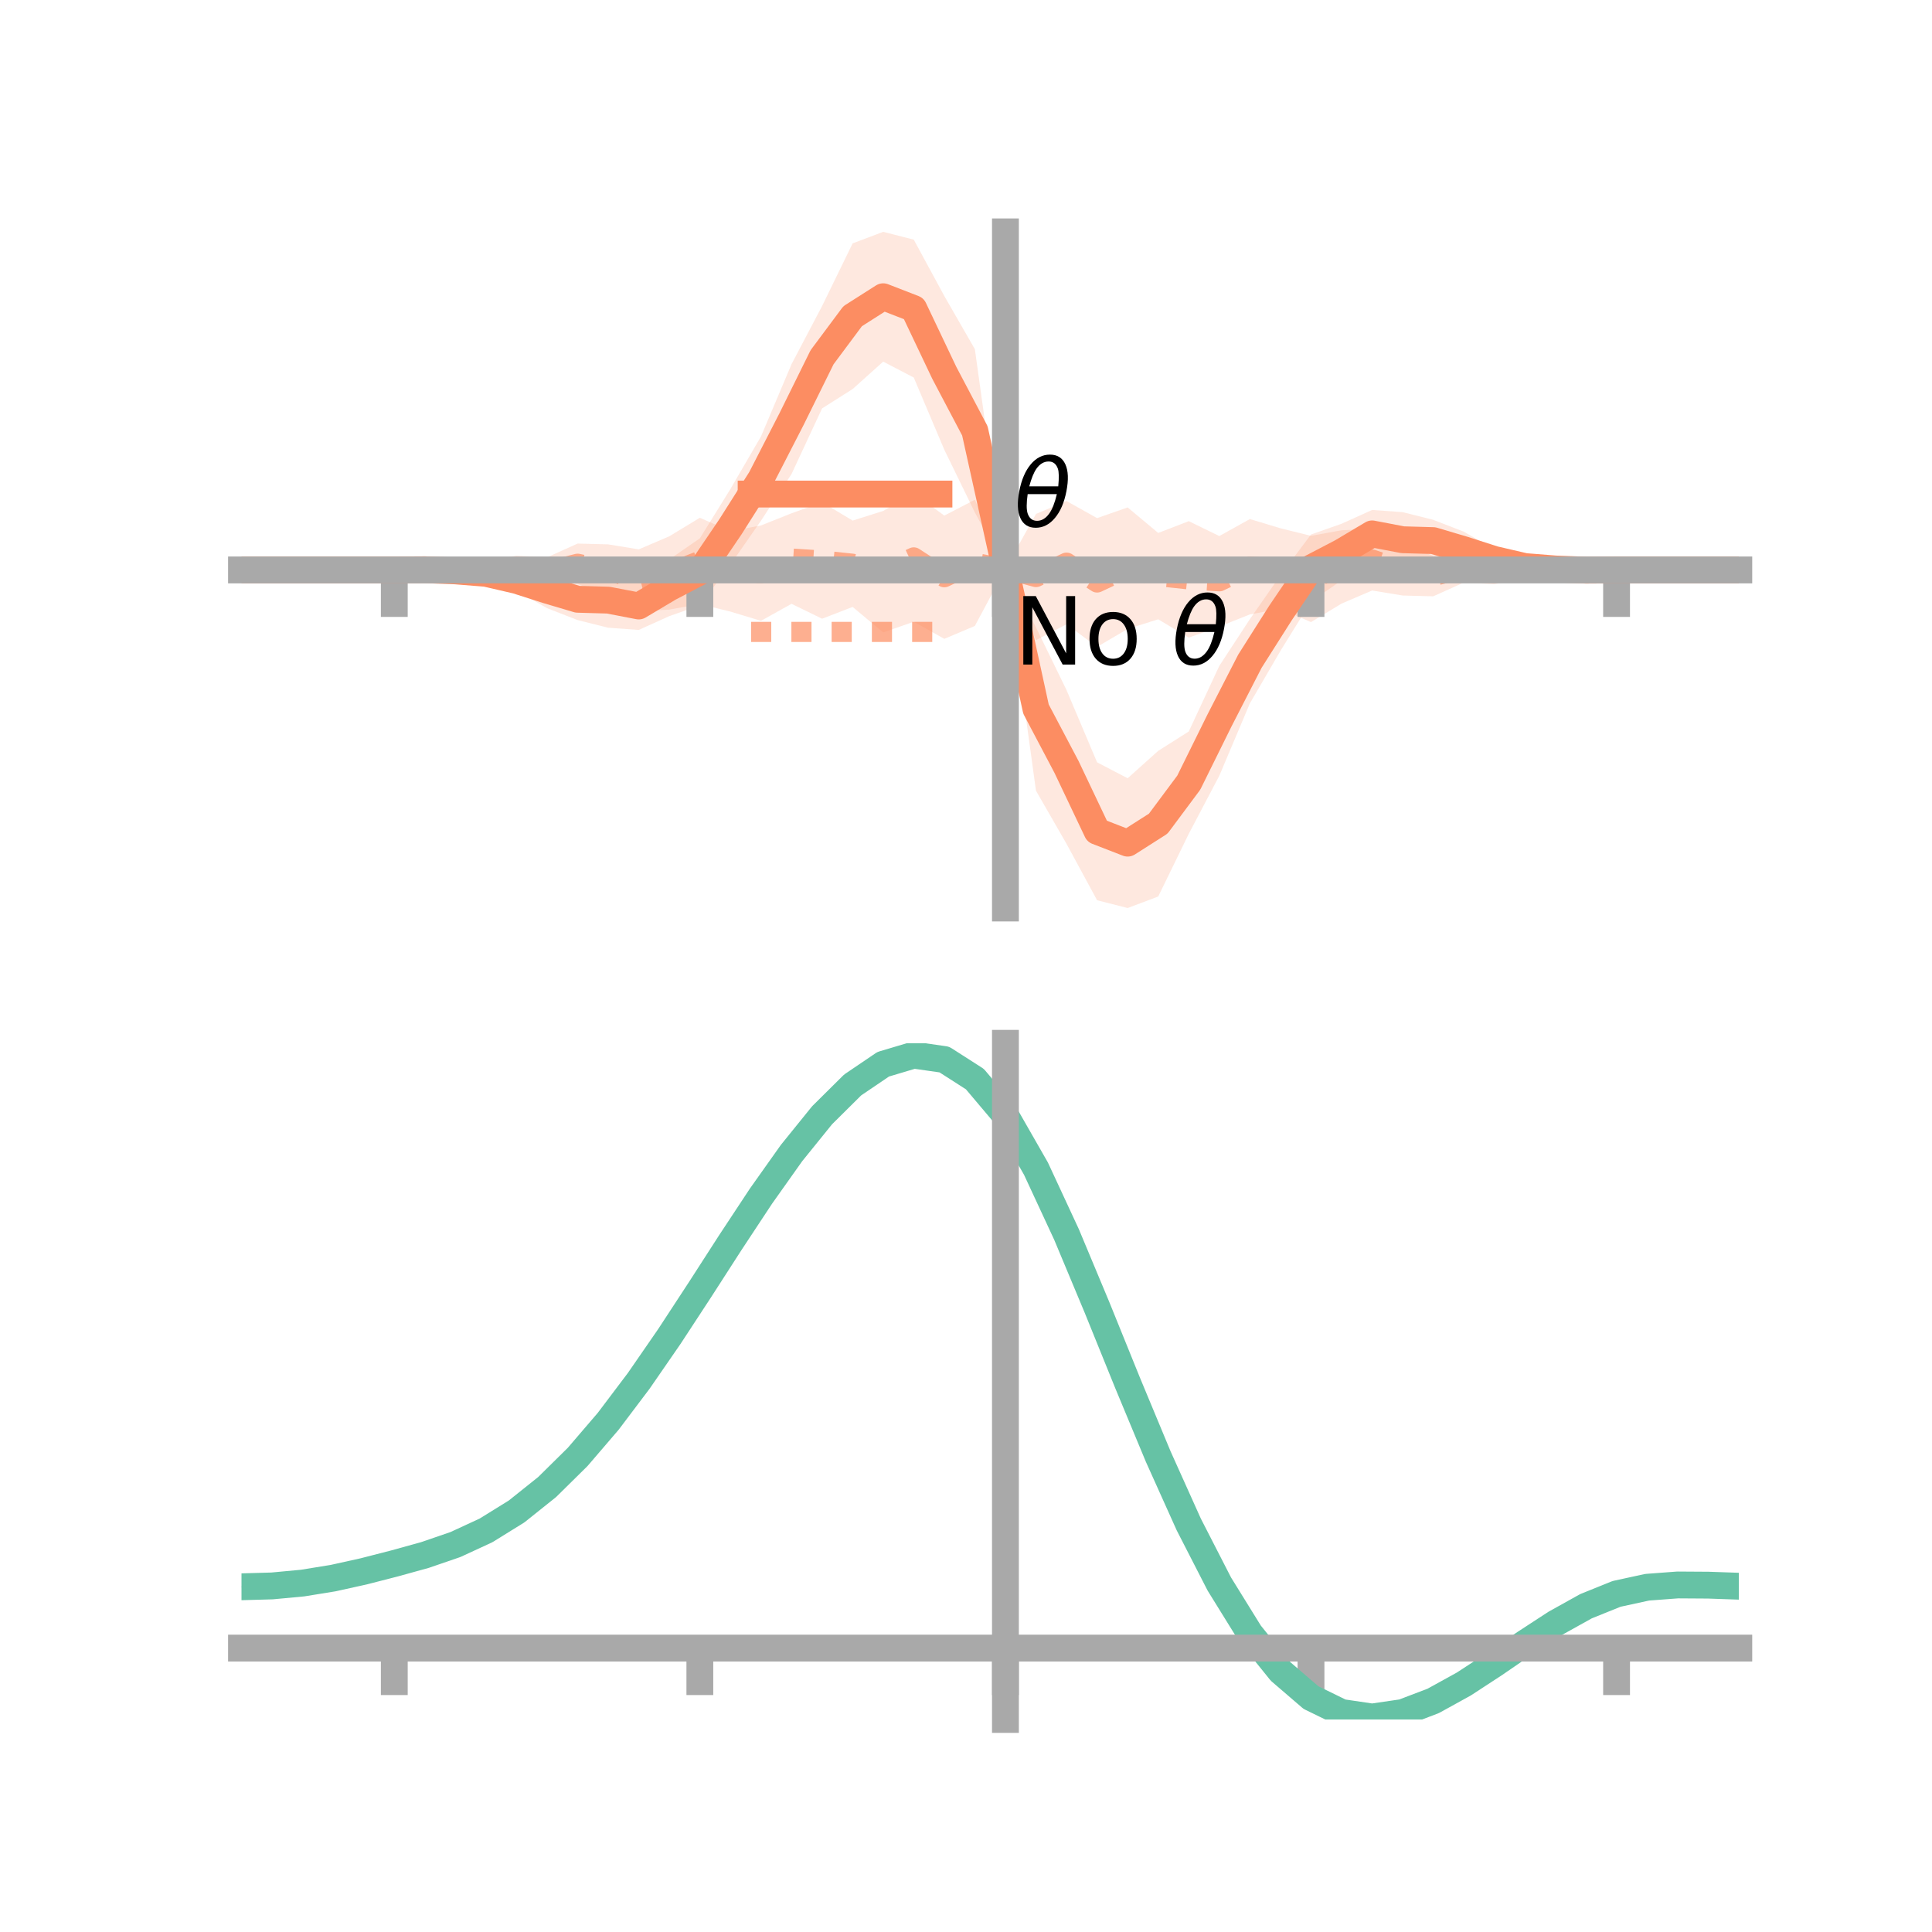 <?xml version="1.0" encoding="utf-8" standalone="no"?>
<!DOCTYPE svg PUBLIC "-//W3C//DTD SVG 1.1//EN"
  "http://www.w3.org/Graphics/SVG/1.1/DTD/svg11.dtd">
<!-- Created with matplotlib (https://matplotlib.org/) -->
<svg height="144pt" version="1.1" viewBox="0 0 144 144" width="144pt" xmlns="http://www.w3.org/2000/svg" xmlns:xlink="http://www.w3.org/1999/xlink">
 <defs>
  <style type="text/css">*{stroke-linecap:butt;stroke-linejoin:round;}</style>
 </defs>
 <g id="figure_1">
  <g id="patch_1">
   <path d="M 0 144 
L 144 144 
L 144 0 
L 0 0 
z
" style="fill:none;"/>
  </g>
  <g id="axes_1">
   <g id="patch_2">
    <path d="M 18 67.68 
L 129.6 67.68 
L 129.6 17.28 
L 18 17.28 
z
" style="fill:none;"/>
   </g>
   <g id="PolyCollection_1">
    <path clip-path="url(#p2a76d0475d)" d="M 18 42.48 
L 18 42.48 
L 20.278 42.48 
L 22.555 42.48 
L 24.833 42.48 
L 27.11 42.48 
L 29.388 42.48 
L 31.665 42.317 
L 33.943 42.131 
L 36.22 42.014 
L 38.498 42.509 
L 40.776 42.648 
L 43.053 43.115 
L 45.331 42.676 
L 47.608 43.383 
L 49.886 41.7 
L 52.163 40.124 
L 54.441 36.449 
L 56.718 32.535 
L 58.996 27.145 
L 61.273 22.812 
L 63.551 18.139 
L 65.829 17.28 
L 68.106 17.861 
L 70.384 22.063 
L 72.661 26.026 
L 74.939 42.389 
L 77.216 46.762 
L 79.494 51.438 
L 81.771 56.82 
L 84.049 58.007 
L 86.327 55.963 
L 88.604 54.52 
L 90.882 49.628 
L 93.159 46.147 
L 95.437 42.877 
L 97.714 39.838 
L 99.992 39.038 
L 102.269 38.009 
L 104.547 38.173 
L 106.824 38.743 
L 109.102 39.629 
L 111.38 40.949 
L 113.657 41.508 
L 115.935 41.989 
L 118.212 42.347 
L 120.49 42.48 
L 122.767 42.48 
L 125.045 42.48 
L 127.322 42.48 
L 129.6 42.48 
L 129.6 42.48 
L 129.6 42.48 
L 127.322 42.48 
L 125.045 42.48 
L 122.767 42.48 
L 120.49 42.48 
L 118.212 42.643 
L 115.935 42.829 
L 113.657 42.946 
L 111.38 42.451 
L 109.102 42.312 
L 106.824 41.845 
L 104.547 42.284 
L 102.269 41.577 
L 99.992 43.26 
L 97.714 44.836 
L 95.437 48.511 
L 93.159 52.425 
L 90.882 57.815 
L 88.604 62.148 
L 86.327 66.821 
L 84.049 67.68 
L 81.771 67.099 
L 79.494 62.897 
L 77.216 58.934 
L 74.939 42.389 
L 72.661 38.198 
L 70.384 33.522 
L 68.106 28.14 
L 65.829 26.953 
L 63.551 28.997 
L 61.273 30.44 
L 58.996 35.332 
L 56.718 38.813 
L 54.441 42.083 
L 52.163 45.122 
L 49.886 45.922 
L 47.608 46.951 
L 45.331 46.787 
L 43.053 46.217 
L 40.776 45.331 
L 38.498 44.011 
L 36.22 43.452 
L 33.943 42.971 
L 31.665 42.613 
L 29.388 42.48 
L 27.11 42.48 
L 24.833 42.48 
L 22.555 42.48 
L 20.278 42.48 
L 18 42.48 
z
" style="fill:#fc8d62;fill-opacity:0.2;"/>
   </g>
   <g id="PolyCollection_2">
    <path clip-path="url(#p2a76d0475d)" d="M 18 42.48 
L 18 42.48 
L 20.278 42.48 
L 22.555 42.48 
L 24.833 42.48 
L 27.11 42.48 
L 29.388 42.48 
L 31.665 42.351 
L 33.943 42.1 
L 36.22 41.822 
L 38.498 41.418 
L 40.776 41.54 
L 43.053 40.514 
L 45.331 40.574 
L 47.608 40.947 
L 49.886 39.972 
L 52.163 38.591 
L 54.441 39.589 
L 56.718 39.165 
L 58.996 38.258 
L 61.273 37.436 
L 63.551 38.801 
L 65.829 38.083 
L 68.106 36.747 
L 70.384 38.43 
L 72.661 37.248 
L 74.939 42.389 
L 77.216 38.306 
L 79.494 37.344 
L 81.771 38.618 
L 84.049 37.821 
L 86.327 39.723 
L 88.604 38.844 
L 90.882 39.955 
L 93.159 38.686 
L 95.437 39.375 
L 97.714 39.937 
L 99.992 39.524 
L 102.269 39.406 
L 104.547 40.521 
L 106.824 41.439 
L 109.102 41.327 
L 111.38 41.789 
L 113.657 41.944 
L 115.935 42.245 
L 118.212 42.391 
L 120.49 42.48 
L 122.767 42.48 
L 125.045 42.48 
L 127.322 42.48 
L 129.6 42.48 
L 129.6 42.48 
L 129.6 42.48 
L 127.322 42.48 
L 125.045 42.48 
L 122.767 42.48 
L 120.49 42.48 
L 118.212 42.609 
L 115.935 42.86 
L 113.657 43.138 
L 111.38 43.542 
L 109.102 43.42 
L 106.824 44.446 
L 104.547 44.386 
L 102.269 44.013 
L 99.992 44.988 
L 97.714 46.369 
L 95.437 45.371 
L 93.159 45.795 
L 90.882 46.702 
L 88.604 47.524 
L 86.327 46.159 
L 84.049 46.877 
L 81.771 48.213 
L 79.494 46.53 
L 77.216 47.712 
L 74.939 42.389 
L 72.661 46.654 
L 70.384 47.616 
L 68.106 46.342 
L 65.829 47.139 
L 63.551 45.237 
L 61.273 46.116 
L 58.996 45.005 
L 56.718 46.274 
L 54.441 45.585 
L 52.163 45.023 
L 49.886 45.436 
L 47.608 45.554 
L 45.331 44.439 
L 43.053 43.521 
L 40.776 43.633 
L 38.498 43.171 
L 36.22 43.016 
L 33.943 42.715 
L 31.665 42.569 
L 29.388 42.48 
L 27.11 42.48 
L 24.833 42.48 
L 22.555 42.48 
L 20.278 42.48 
L 18 42.48 
z
" style="fill:#fc8d62;fill-opacity:0.2;"/>
   </g>
   <g id="matplotlib.axis_1">
    <g id="xtick_1">
     <g id="line2d_1">
      <defs>
       <path d="M 0 0 
L 0 3.5 
" id="me633274ddd" style="stroke:#a9a9a9;stroke-width:2;"/>
      </defs>
      <g>
       <use style="fill:#a9a9a9;stroke:#a9a9a9;stroke-width:2;" x="29.388" xlink:href="#me633274ddd" y="42.48"/>
      </g>
     </g>
    </g>
    <g id="xtick_2">
     <g id="line2d_2">
      <g>
       <use style="fill:#a9a9a9;stroke:#a9a9a9;stroke-width:2;" x="52.163" xlink:href="#me633274ddd" y="42.48"/>
      </g>
     </g>
    </g>
    <g id="xtick_3">
     <g id="line2d_3">
      <g>
       <use style="fill:#a9a9a9;stroke:#a9a9a9;stroke-width:2;" x="74.939" xlink:href="#me633274ddd" y="42.48"/>
      </g>
     </g>
    </g>
    <g id="xtick_4">
     <g id="line2d_4">
      <g>
       <use style="fill:#a9a9a9;stroke:#a9a9a9;stroke-width:2;" x="97.714" xlink:href="#me633274ddd" y="42.48"/>
      </g>
     </g>
    </g>
    <g id="xtick_5">
     <g id="line2d_5">
      <g>
       <use style="fill:#a9a9a9;stroke:#a9a9a9;stroke-width:2;" x="120.49" xlink:href="#me633274ddd" y="42.48"/>
      </g>
     </g>
    </g>
   </g>
   <g id="matplotlib.axis_2"/>
   <g id="line2d_6">
    <path clip-path="url(#p2a76d0475d)" d="M 18 42.48 
L 20.278 42.48 
L 22.555 42.48 
L 24.833 42.48 
L 27.11 42.48 
L 29.388 42.48 
L 31.665 42.465 
L 33.943 42.551 
L 36.22 42.733 
L 38.498 43.26 
L 40.776 43.99 
L 43.053 44.666 
L 45.331 44.731 
L 47.608 45.167 
L 49.886 43.811 
L 52.163 42.623 
L 54.441 39.266 
L 56.718 35.674 
L 58.996 31.238 
L 61.273 26.626 
L 63.551 23.568 
L 65.829 22.117 
L 68.106 23 
L 70.384 27.793 
L 72.661 32.112 
L 74.939 42.389 
L 77.216 52.848 
L 79.494 57.167 
L 81.771 61.96 
L 84.049 62.843 
L 86.327 61.392 
L 88.604 58.334 
L 90.882 53.722 
L 93.159 49.286 
L 95.437 45.694 
L 97.714 42.337 
L 99.992 41.149 
L 102.269 39.793 
L 104.547 40.229 
L 106.824 40.294 
L 109.102 40.97 
L 111.38 41.7 
L 113.657 42.227 
L 115.935 42.409 
L 118.212 42.495 
L 120.49 42.48 
L 122.767 42.48 
L 125.045 42.48 
L 127.322 42.48 
L 129.6 42.48 
" style="fill:none;stroke:#fc8d62;stroke-linecap:square;stroke-width:2;"/>
   </g>
   <g id="line2d_7">
    <path clip-path="url(#p2a76d0475d)" d="M 18 42.48 
L 20.278 42.48 
L 22.555 42.48 
L 24.833 42.48 
L 27.11 42.48 
L 29.388 42.48 
L 31.665 42.46 
L 33.943 42.408 
L 36.22 42.419 
L 38.498 42.295 
L 40.776 42.587 
L 43.053 42.018 
L 45.331 42.507 
L 47.608 43.25 
L 49.886 42.704 
L 52.163 41.807 
L 54.441 42.587 
L 56.718 42.72 
L 58.996 41.632 
L 61.273 41.776 
L 63.551 42.019 
L 65.829 42.611 
L 68.106 41.545 
L 70.384 43.023 
L 72.661 41.951 
L 74.939 42.389 
L 77.216 43.009 
L 79.494 41.937 
L 81.771 43.415 
L 84.049 42.349 
L 86.327 42.941 
L 88.604 43.184 
L 90.882 43.328 
L 93.159 42.24 
L 95.437 42.373 
L 97.714 43.153 
L 99.992 42.256 
L 102.269 41.71 
L 104.547 42.453 
L 106.824 42.942 
L 109.102 42.373 
L 111.38 42.665 
L 113.657 42.541 
L 115.935 42.552 
L 118.212 42.5 
L 120.49 42.48 
L 122.767 42.48 
L 125.045 42.48 
L 127.322 42.48 
L 129.6 42.48 
" style="fill:none;stroke:#fc8d62;stroke-dasharray:1.5,1.5;stroke-dashoffset:0;stroke-opacity:0.7;stroke-width:1.5;"/>
   </g>
   <g id="patch_3">
    <path d="M 74.939 67.68 
L 74.939 17.28 
" style="fill:none;stroke:#a9a9a9;stroke-linecap:square;stroke-linejoin:miter;stroke-width:2;"/>
   </g>
   <g id="patch_4">
    <path d="M 129.6 67.68 
L 129.6 17.28 
" style="fill:none;"/>
   </g>
   <g id="patch_5">
    <path d="M 18 42.48 
L 129.6 42.48 
" style="fill:none;stroke:#a9a9a9;stroke-linecap:square;stroke-linejoin:miter;stroke-width:2;"/>
   </g>
   <g id="patch_6">
    <path d="M 18 17.28 
L 129.6 17.28 
" style="fill:none;"/>
   </g>
   <g id="legend_1">
    <g id="line2d_8">
     <path d="M 55.985 36.824 
L 69.985 36.824 
" style="fill:none;stroke:#fc8d62;stroke-linecap:square;stroke-width:2;"/>
    </g>
    <g id="line2d_9"/>
    <g id="text_1">
     <!-- $\theta$ -->
     <g transform="translate(75.585 39.274)scale(0.07 -0.07)">
      <defs>
       <path d="M 45.516 34.672 
L 14.453 34.672 
Q 12.359 20.062 14.5 13.875 
Q 17.188 6.25 24.469 6.25 
Q 31.781 6.25 37.359 13.922 
Q 42.234 20.656 45.516 34.672 
z
M 47.016 42.969 
Q 48.344 56.844 46.625 61.719 
Q 43.953 69.438 36.766 69.438 
Q 29.297 69.438 23.828 61.812 
Q 19.531 55.672 16.156 42.969 
z
M 38.188 76.766 
Q 49.906 76.766 54.594 66.406 
Q 59.281 56.109 55.719 37.844 
Q 52.203 19.625 43.453 9.281 
Q 34.766 -1.125 23.047 -1.125 
Q 11.281 -1.125 6.641 9.281 
Q 2 19.625 5.516 37.844 
Q 9.078 56.109 17.719 66.406 
Q 26.422 76.766 38.188 76.766 
z
" id="DejaVuSans-Oblique-952"/>
      </defs>
      <use transform="translate(0 0.234)" xlink:href="#DejaVuSans-Oblique-952"/>
     </g>
    </g>
    <g id="line2d_10">
     <path d="M 55.985 47.099 
L 69.985 47.099 
" style="fill:none;stroke:#fc8d62;stroke-dasharray:1.5,1.5;stroke-dashoffset:0;stroke-opacity:0.7;stroke-width:1.5;"/>
    </g>
    <g id="line2d_11"/>
    <g id="text_2">
     <!-- No $\theta$ -->
     <g transform="translate(75.585 49.549)scale(0.07 -0.07)">
      <defs>
       <path d="M 9.812 72.906 
L 23.094 72.906 
L 55.422 11.922 
L 55.422 72.906 
L 64.984 72.906 
L 64.984 0 
L 51.703 0 
L 19.391 60.984 
L 19.391 0 
L 9.812 0 
z
" id="DejaVuSans-78"/>
       <path d="M 30.609 48.391 
Q 23.391 48.391 19.188 42.75 
Q 14.984 37.109 14.984 27.297 
Q 14.984 17.484 19.156 11.844 
Q 23.344 6.203 30.609 6.203 
Q 37.797 6.203 41.984 11.859 
Q 46.188 17.531 46.188 27.297 
Q 46.188 37.016 41.984 42.703 
Q 37.797 48.391 30.609 48.391 
z
M 30.609 56 
Q 42.328 56 49.016 48.375 
Q 55.719 40.766 55.719 27.297 
Q 55.719 13.875 49.016 6.219 
Q 42.328 -1.422 30.609 -1.422 
Q 18.844 -1.422 12.172 6.219 
Q 5.516 13.875 5.516 27.297 
Q 5.516 40.766 12.172 48.375 
Q 18.844 56 30.609 56 
z
" id="DejaVuSans-111"/>
       <path id="DejaVuSans-32"/>
      </defs>
      <use transform="translate(0 0.234)" xlink:href="#DejaVuSans-78"/>
      <use transform="translate(74.805 0.234)" xlink:href="#DejaVuSans-111"/>
      <use transform="translate(135.986 0.234)" xlink:href="#DejaVuSans-32"/>
      <use transform="translate(167.773 0.234)" xlink:href="#DejaVuSans-Oblique-952"/>
     </g>
    </g>
   </g>
  </g>
  <g id="axes_2">
   <g id="patch_7">
    <path d="M 18 128.16 
L 129.6 128.16 
L 129.6 77.76 
L 18 77.76 
z
" style="fill:none;"/>
   </g>
   <g id="PolyCollection_3">
    <path clip-path="url(#p9ba6f11f11)" d="M 18 118.346 
L 18 118.195 
L 20.278 118.13 
L 22.555 117.91 
L 24.833 117.527 
L 27.11 117.006 
L 29.388 116.404 
L 31.665 115.758 
L 33.943 114.961 
L 36.22 113.891 
L 38.498 112.461 
L 40.776 110.614 
L 43.053 108.331 
L 45.331 105.627 
L 47.608 102.551 
L 49.886 99.183 
L 52.163 95.63 
L 54.441 92.018 
L 56.718 88.493 
L 58.996 85.211 
L 61.273 82.335 
L 63.551 80.029 
L 65.829 78.454 
L 68.106 77.76 
L 70.384 78.09 
L 72.661 79.571 
L 74.939 82.31 
L 77.216 86.344 
L 79.494 91.321 
L 81.771 96.848 
L 84.049 102.553 
L 86.327 108.112 
L 88.604 113.251 
L 90.882 117.761 
L 93.159 121.491 
L 95.437 124.357 
L 97.714 126.333 
L 99.992 127.452 
L 102.269 127.792 
L 104.547 127.464 
L 106.824 126.604 
L 109.102 125.361 
L 111.38 123.89 
L 113.657 122.345 
L 115.935 120.874 
L 118.212 119.614 
L 120.49 118.698 
L 122.767 118.205 
L 125.045 118.037 
L 127.322 118.059 
L 129.6 118.146 
L 129.6 118.308 
L 129.6 118.308 
L 127.322 118.236 
L 125.045 118.228 
L 122.767 118.403 
L 120.49 118.901 
L 118.212 119.822 
L 115.935 121.096 
L 113.657 122.593 
L 111.38 124.172 
L 109.102 125.676 
L 106.824 126.945 
L 104.547 127.823 
L 102.269 128.16 
L 99.992 127.827 
L 97.714 126.724 
L 95.437 124.787 
L 93.159 121.994 
L 90.882 118.372 
L 88.604 113.998 
L 86.327 109.014 
L 84.049 103.619 
L 81.771 98.078 
L 79.494 92.707 
L 77.216 87.868 
L 74.939 83.946 
L 72.661 81.288 
L 70.384 79.851 
L 68.106 79.528 
L 65.829 80.193 
L 63.551 81.705 
L 61.273 83.917 
L 58.996 86.673 
L 56.718 89.817 
L 54.441 93.193 
L 52.163 96.652 
L 49.886 100.057 
L 47.608 103.289 
L 45.331 106.247 
L 43.053 108.855 
L 40.776 111.065 
L 38.498 112.858 
L 36.22 114.248 
L 33.943 115.284 
L 31.665 116.049 
L 29.388 116.664 
L 27.11 117.232 
L 24.833 117.719 
L 22.555 118.076 
L 20.278 118.282 
L 18 118.346 
z
" style="fill:#66c2a5;fill-opacity:0.2;"/>
   </g>
   <g id="matplotlib.axis_3">
    <g id="xtick_6">
     <g id="line2d_12">
      <g>
       <use style="fill:#a9a9a9;stroke:#a9a9a9;stroke-width:2;" x="29.388" xlink:href="#me633274ddd" y="122.839"/>
      </g>
     </g>
    </g>
    <g id="xtick_7">
     <g id="line2d_13">
      <g>
       <use style="fill:#a9a9a9;stroke:#a9a9a9;stroke-width:2;" x="52.163" xlink:href="#me633274ddd" y="122.839"/>
      </g>
     </g>
    </g>
    <g id="xtick_8">
     <g id="line2d_14">
      <g>
       <use style="fill:#a9a9a9;stroke:#a9a9a9;stroke-width:2;" x="74.939" xlink:href="#me633274ddd" y="122.839"/>
      </g>
     </g>
    </g>
    <g id="xtick_9">
     <g id="line2d_15">
      <g>
       <use style="fill:#a9a9a9;stroke:#a9a9a9;stroke-width:2;" x="97.714" xlink:href="#me633274ddd" y="122.839"/>
      </g>
     </g>
    </g>
    <g id="xtick_10">
     <g id="line2d_16">
      <g>
       <use style="fill:#a9a9a9;stroke:#a9a9a9;stroke-width:2;" x="120.49" xlink:href="#me633274ddd" y="122.839"/>
      </g>
     </g>
    </g>
   </g>
   <g id="matplotlib.axis_4"/>
   <g id="line2d_17">
    <path clip-path="url(#p9ba6f11f11)" d="M 18 118.27 
L 20.278 118.206 
L 22.555 117.993 
L 24.833 117.623 
L 27.11 117.119 
L 29.388 116.534 
L 31.665 115.904 
L 33.943 115.122 
L 36.22 114.07 
L 38.498 112.659 
L 40.776 110.839 
L 43.053 108.593 
L 45.331 105.937 
L 47.608 102.92 
L 49.886 99.62 
L 52.163 96.141 
L 54.441 92.605 
L 56.718 89.155 
L 58.996 85.942 
L 61.273 83.126 
L 63.551 80.867 
L 65.829 79.323 
L 68.106 78.644 
L 70.384 78.971 
L 72.661 80.43 
L 74.939 83.128 
L 77.216 87.106 
L 79.494 92.014 
L 81.771 97.463 
L 84.049 103.086 
L 86.327 108.563 
L 88.604 113.625 
L 90.882 118.066 
L 93.159 121.743 
L 95.437 124.572 
L 97.714 126.529 
L 99.992 127.64 
L 102.269 127.976 
L 104.547 127.643 
L 106.824 126.775 
L 109.102 125.518 
L 111.38 124.031 
L 113.657 122.469 
L 115.935 120.985 
L 118.212 119.718 
L 120.49 118.799 
L 122.767 118.304 
L 125.045 118.133 
L 127.322 118.148 
L 129.6 118.227 
" style="fill:none;stroke:#66c2a5;stroke-linecap:square;stroke-width:2;"/>
   </g>
   <g id="patch_8">
    <path d="M 74.939 128.16 
L 74.939 77.76 
" style="fill:none;stroke:#a9a9a9;stroke-linecap:square;stroke-linejoin:miter;stroke-width:2;"/>
   </g>
   <g id="patch_9">
    <path d="M 129.6 128.16 
L 129.6 77.76 
" style="fill:none;"/>
   </g>
   <g id="patch_10">
    <path d="M 18 122.839 
L 129.6 122.839 
" style="fill:none;stroke:#a9a9a9;stroke-linecap:square;stroke-linejoin:miter;stroke-width:2;"/>
   </g>
   <g id="patch_11">
    <path d="M 18 77.76 
L 129.6 77.76 
" style="fill:none;"/>
   </g>
  </g>
 </g>
 <defs>
  <clipPath id="p2a76d0475d">
   <rect height="50.4" width="111.6" x="18" y="17.28"/>
  </clipPath>
  <clipPath id="p9ba6f11f11">
   <rect height="50.4" width="111.6" x="18" y="77.76"/>
  </clipPath>
 </defs>
</svg>
